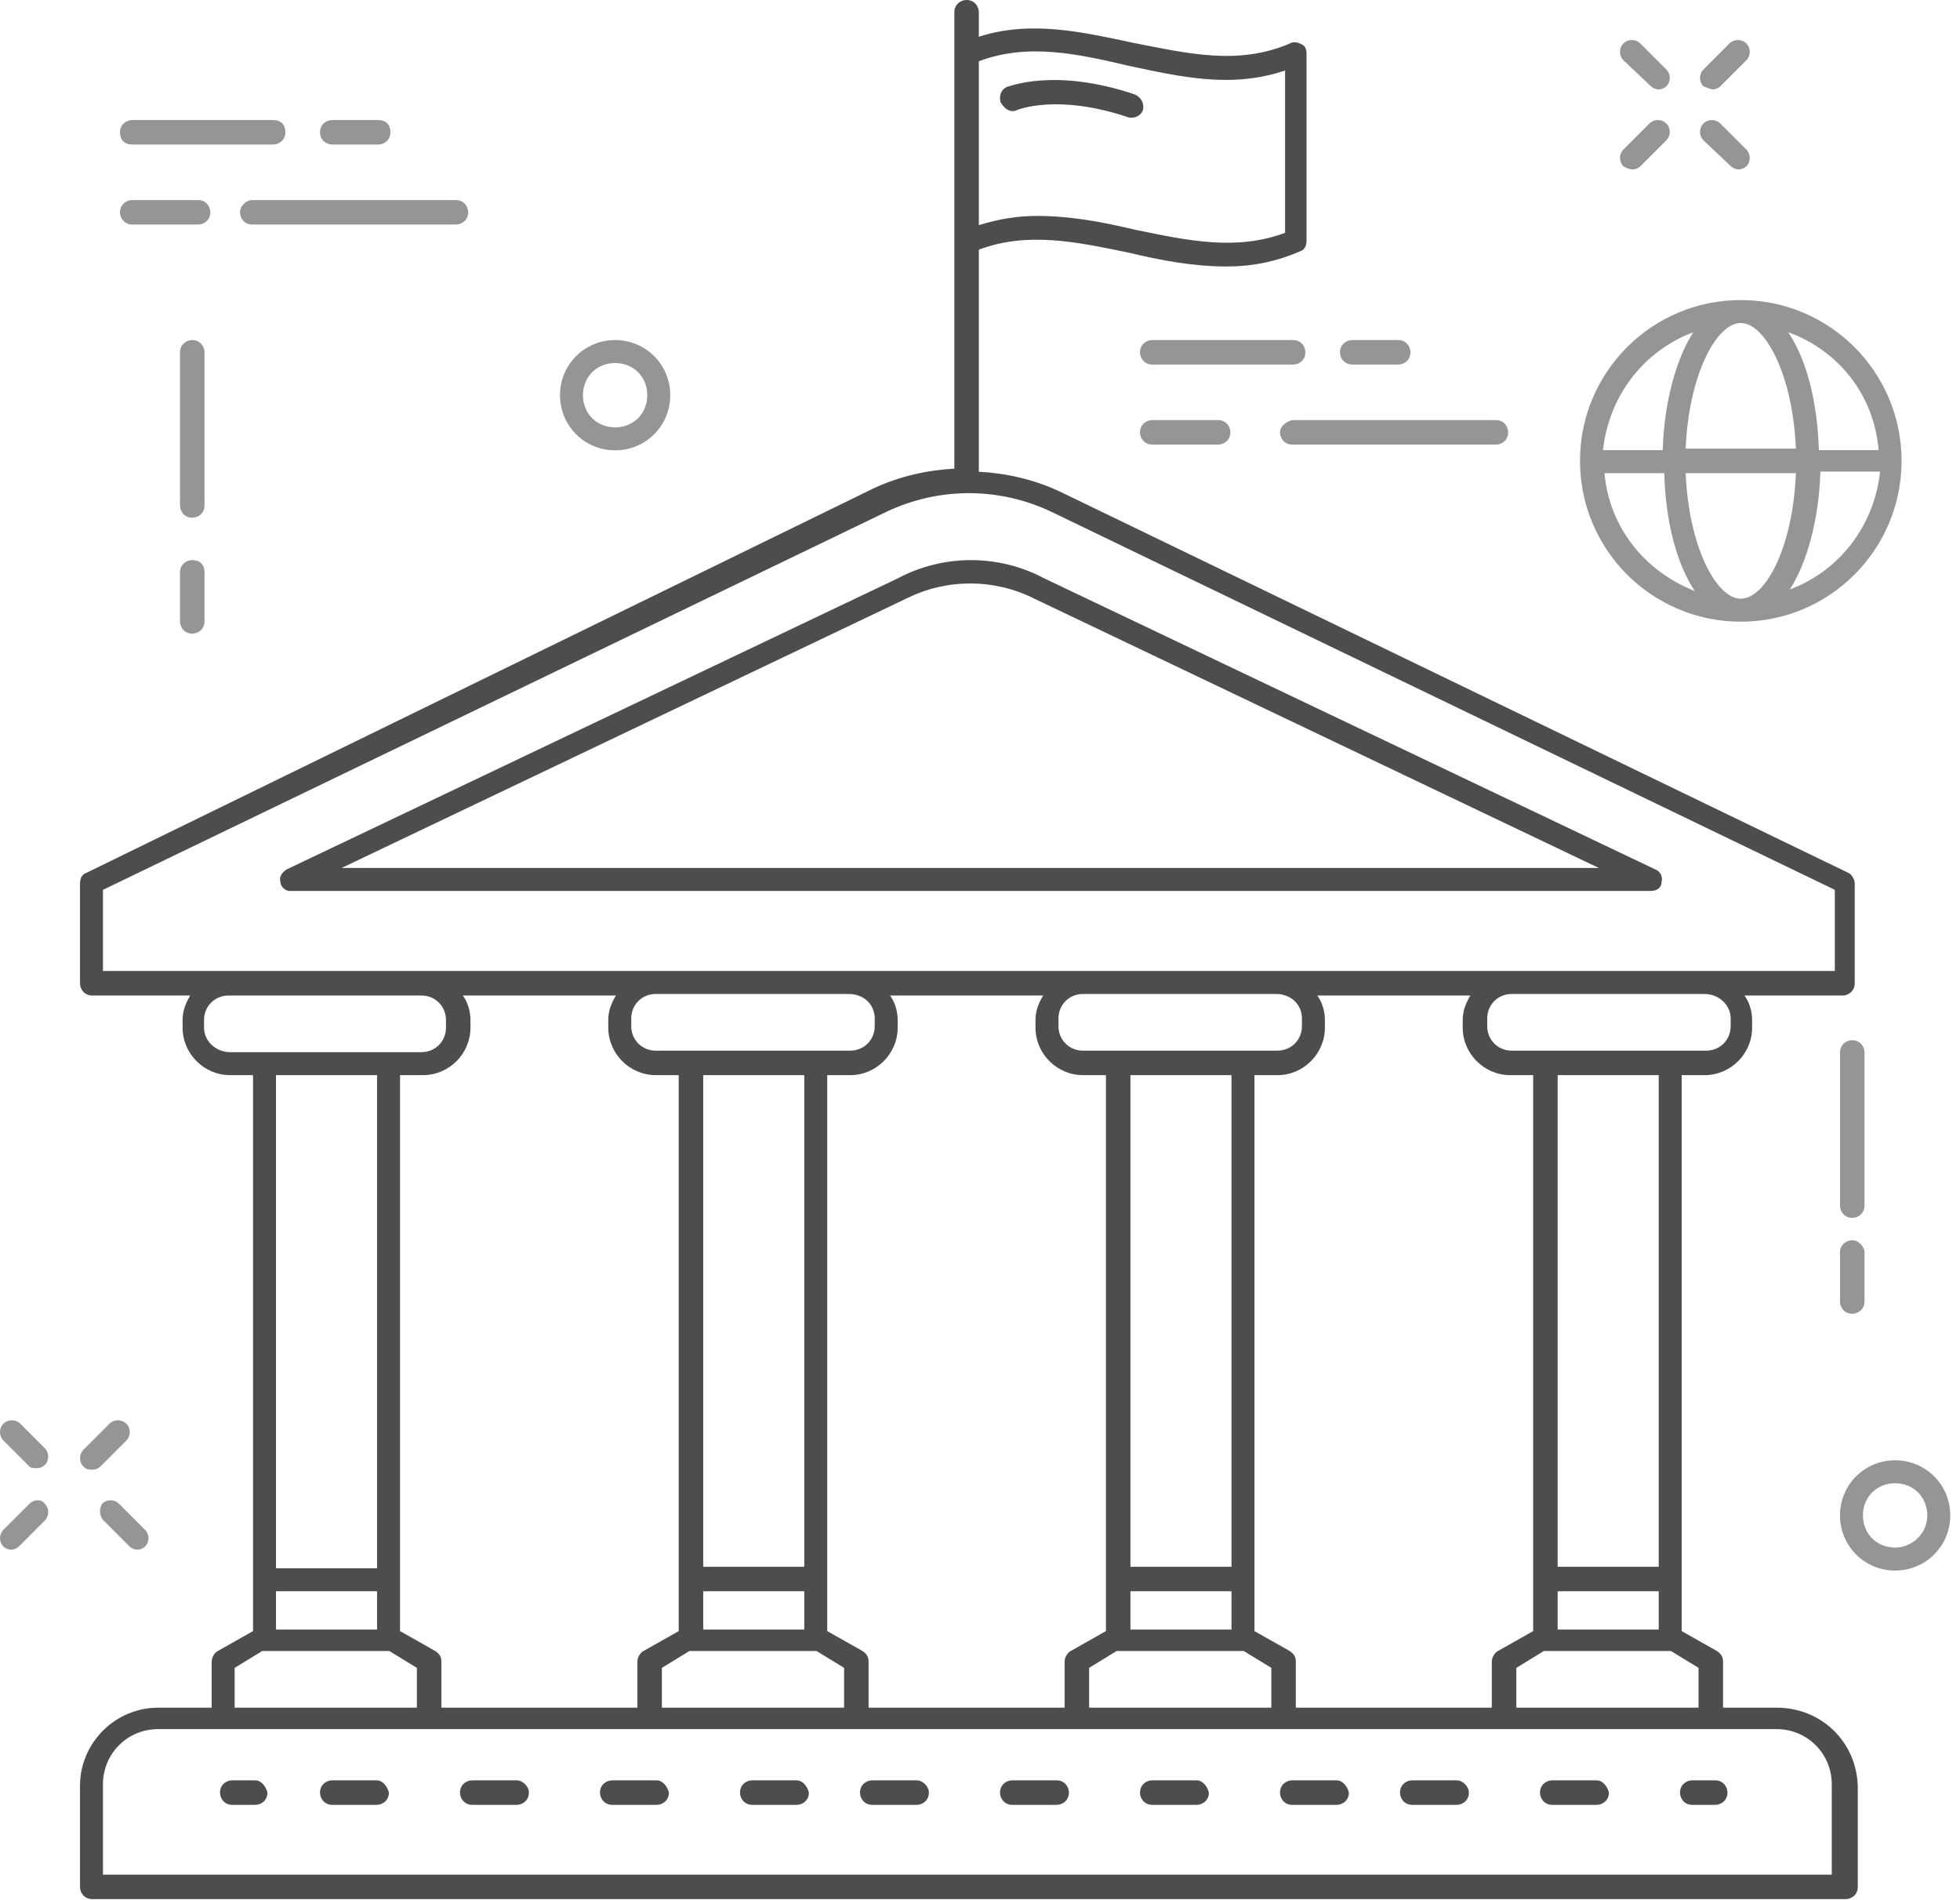 <?xml version="1.0" encoding="UTF-8" standalone="no"?>
<svg width="98px" height="95px" viewBox="0 0 98 95" version="1.1" xmlns="http://www.w3.org/2000/svg" xmlns:xlink="http://www.w3.org/1999/xlink">
    <!-- Generator: Sketch 42 (36781) - http://www.bohemiancoding.com/sketch -->
    <title>Group 10</title>
    <desc>Created with Sketch.</desc>
    <defs></defs>
    <g id="About" stroke="none" stroke-width="1" fill="none" fill-rule="evenodd">
        <g id="Artboard-Copy-11" transform="translate(-793, -1281)" fill-rule="nonzero">
            <g id="Group-10" transform="translate(793, 1281)">
                <path d="M50.87,5.496 C50.87,5.496 52.86,4.654 56.459,5.879 L56.612,5.879 C56.842,5.879 57.071,5.726 57.148,5.496 C57.224,5.19 57.071,4.883 56.765,4.73 C52.707,3.352 50.41,4.348 50.334,4.348 C50.028,4.501 49.951,4.807 50.028,5.113 C50.257,5.496 50.564,5.649 50.87,5.496 Z" id="Shape" fill="#4D4D4D"></path>
                <path d="M87.039,31.078 C91.48,31.078 95.078,27.48 95.078,23.039 C95.078,18.598 91.48,15 87.039,15 C82.598,15 79,18.598 79,23.039 C79,27.48 82.598,31.078 87.039,31.078 Z M80.225,23.652 L83.211,23.652 C83.287,26.102 83.823,28.169 84.742,29.547 C82.216,28.552 80.455,26.331 80.225,23.652 Z M87.039,16.148 C88.264,16.148 89.642,18.752 89.795,22.427 L84.283,22.427 C84.436,18.752 85.814,16.148 87.039,16.148 Z M89.795,23.652 C89.642,27.403 88.264,29.93 87.039,29.93 C85.814,29.93 84.436,27.327 84.283,23.652 L89.795,23.652 Z M89.489,29.47 C90.331,28.169 90.944,26.025 91.02,23.575 L94.006,23.575 C93.7,26.331 91.939,28.552 89.489,29.47 Z M93.93,22.503 L90.944,22.503 C90.867,20.053 90.331,17.986 89.412,16.608 C91.939,17.527 93.7,19.747 93.93,22.503 Z M84.666,16.608 C83.823,17.909 83.211,20.053 83.134,22.503 L80.148,22.503 C80.455,19.747 82.216,17.527 84.666,16.608 Z" id="Shape" fill="#959595"></path>
                <path d="M93.225,52.612 C93.225,52.306 92.995,52 92.612,52 C92.306,52 92,52.23 92,52.612 L92,60.269 C92,60.575 92.23,60.881 92.612,60.881 C92.919,60.881 93.225,60.652 93.225,60.269 L93.225,52.612 Z" id="Shape" fill="#959595"></path>
                <path d="M92.612,62 C92.306,62 92,62.23 92,62.612 L92,65.062 C92,65.369 92.23,65.675 92.612,65.675 C92.919,65.675 93.225,65.445 93.225,65.062 L93.225,62.612 C93.225,62.306 92.919,62 92.612,62 Z" id="Shape" fill="#959595"></path>
                <path d="M10.225,17.613 C10.225,17.306 9.995,17 9.613,17 C9.306,17 9,17.23 9,17.613 L9,25.269 C9,25.575 9.23,25.881 9.613,25.881 C9.919,25.881 10.225,25.652 10.225,25.269 L10.225,17.613 Z" id="Shape" fill="#959595"></path>
                <path d="M9.613,28 C9.306,28 9,28.23 9,28.613 L9,31.062 C9,31.369 9.23,31.675 9.613,31.675 C9.919,31.675 10.225,31.445 10.225,31.062 L10.225,28.613 C10.225,28.23 9.995,28 9.613,28 Z" id="Shape" fill="#959595"></path>
                <path d="M1.014,71.172 C0.785,70.943 0.402,70.943 0.172,71.172 C-0.057,71.402 -0.057,71.785 0.172,72.014 L1.474,73.316 C1.55,73.393 1.704,73.393 1.857,73.393 C2.01,73.393 2.163,73.316 2.239,73.239 C2.469,73.01 2.469,72.627 2.239,72.397 L1.014,71.172 Z" id="Shape" fill="#959595"></path>
                <path d="M5.183,76.014 L6.485,77.316 C6.561,77.393 6.715,77.469 6.868,77.469 C7.021,77.469 7.174,77.393 7.25,77.316 C7.48,77.086 7.48,76.704 7.25,76.474 L5.949,75.172 C5.719,74.943 5.336,74.943 5.107,75.172 C4.954,75.402 4.954,75.785 5.183,76.014 Z" id="Shape" fill="#959595"></path>
                <path d="M1.474,75.172 L0.172,76.474 C-0.057,76.704 -0.057,77.086 0.172,77.316 C0.249,77.393 0.402,77.469 0.555,77.469 C0.708,77.469 0.861,77.393 0.938,77.316 L2.239,76.014 C2.469,75.785 2.469,75.402 2.239,75.172 C2.086,74.943 1.704,74.943 1.474,75.172 Z" id="Shape" fill="#959595"></path>
                <path d="M4.632,73.469 C4.785,73.469 4.938,73.393 5.014,73.316 L6.316,72.014 C6.546,71.785 6.546,71.402 6.316,71.172 C6.086,70.943 5.704,70.943 5.474,71.172 L4.172,72.474 C3.943,72.704 3.943,73.086 4.172,73.316 C4.325,73.469 4.479,73.469 4.632,73.469 Z" id="Shape" fill="#959595"></path>
                <path d="M82.55,4.316 C82.627,4.393 82.78,4.469 82.933,4.469 C83.086,4.469 83.239,4.393 83.316,4.316 C83.546,4.086 83.546,3.704 83.316,3.474 L82.014,2.172 C81.785,1.943 81.402,1.943 81.172,2.172 C80.943,2.402 80.943,2.785 81.172,3.014 L82.55,4.316 Z" id="Shape" fill="#959595"></path>
                <path d="M86.55,8.316 C86.627,8.393 86.78,8.469 86.933,8.469 C87.086,8.469 87.239,8.393 87.316,8.316 C87.546,8.086 87.546,7.704 87.316,7.474 L86.014,6.172 C85.785,5.943 85.402,5.943 85.172,6.172 C84.943,6.402 84.943,6.785 85.172,7.014 L86.55,8.316 Z" id="Shape" fill="#959595"></path>
                <path d="M81.632,8.469 C81.785,8.469 81.938,8.393 82.014,8.316 L83.316,7.014 C83.546,6.785 83.546,6.402 83.316,6.172 C83.086,5.943 82.704,5.943 82.474,6.172 L81.172,7.474 C80.943,7.704 80.943,8.086 81.172,8.316 C81.325,8.393 81.479,8.469 81.632,8.469 Z" id="Shape" fill="#959595"></path>
                <path d="M85.632,4.469 C85.785,4.469 85.938,4.393 86.014,4.316 L87.316,3.014 C87.546,2.785 87.546,2.402 87.316,2.172 C87.086,1.943 86.704,1.943 86.474,2.172 L85.172,3.474 C84.943,3.704 84.943,4.086 85.172,4.316 C85.402,4.393 85.555,4.469 85.632,4.469 Z" id="Shape" fill="#959595"></path>
                <path d="M30.756,22.512 C32.288,22.512 33.513,21.288 33.513,19.756 C33.513,18.225 32.288,17 30.756,17 C29.225,17 28,18.225 28,19.756 C28,21.288 29.225,22.512 30.756,22.512 Z M30.756,18.148 C31.675,18.148 32.364,18.837 32.364,19.756 C32.364,20.675 31.675,21.364 30.756,21.364 C29.837,21.364 29.148,20.675 29.148,19.756 C29.148,18.837 29.837,18.148 30.756,18.148 Z" id="Shape" fill="#959595"></path>
                <path d="M94.756,73 C93.225,73 92,74.225 92,75.756 C92,77.287 93.225,78.513 94.756,78.513 C96.287,78.513 97.513,77.287 97.513,75.756 C97.513,74.225 96.287,73 94.756,73 Z M94.756,77.364 C93.838,77.364 93.148,76.675 93.148,75.756 C93.148,74.838 93.838,74.148 94.756,74.148 C95.675,74.148 96.364,74.838 96.364,75.756 C96.364,76.675 95.598,77.364 94.756,77.364 Z" id="Shape" fill="#959595"></path>
                <path d="M12,10.613 C12,10.919 12.23,11.225 12.613,11.225 L22.795,11.225 C23.102,11.225 23.408,10.995 23.408,10.613 C23.408,10.306 23.178,10 22.795,10 L12.613,10 C12.306,10 12,10.306 12,10.613 Z" id="Shape" fill="#959595"></path>
                <path d="M6.612,11.225 L9.905,11.225 C10.211,11.225 10.517,10.995 10.517,10.613 C10.517,10.306 10.287,10 9.905,10 L6.612,10 C6.306,10 6,10.23 6,10.613 C6,10.919 6.23,11.225 6.612,11.225 Z" id="Shape" fill="#959595"></path>
                <path d="M6.612,7.225 L13.656,7.225 C13.963,7.225 14.269,6.995 14.269,6.612 C14.269,6.23 14.039,6 13.656,6 L6.612,6 C6.306,6 6,6.23 6,6.612 C6,6.995 6.23,7.225 6.612,7.225 Z" id="Shape" fill="#959595"></path>
                <path d="M16.613,7.225 L18.909,7.225 C19.216,7.225 19.522,6.995 19.522,6.612 C19.522,6.23 19.292,6 18.909,6 L16.613,6 C16.306,6 16,6.23 16,6.612 C16,6.995 16.306,7.225 16.613,7.225 Z" id="Shape" fill="#959595"></path>
                <path d="M64,21.613 C64,21.919 64.23,22.225 64.612,22.225 L74.795,22.225 C75.102,22.225 75.408,21.995 75.408,21.613 C75.408,21.306 75.178,21 74.795,21 L64.612,21 C64.306,21.077 64,21.306 64,21.613 Z" id="Shape" fill="#959595"></path>
                <path d="M57.612,21 C57.306,21 57,21.23 57,21.613 C57,21.919 57.23,22.225 57.612,22.225 L60.905,22.225 C61.211,22.225 61.517,21.995 61.517,21.613 C61.517,21.306 61.288,21 60.905,21 L57.612,21 Z" id="Shape" fill="#959595"></path>
                <path d="M57.612,17 C57.306,17 57,17.23 57,17.613 C57,17.919 57.23,18.225 57.612,18.225 L64.656,18.225 C64.963,18.225 65.269,17.995 65.269,17.613 C65.269,17.306 65.039,17 64.656,17 L57.612,17 Z" id="Shape" fill="#959595"></path>
                <path d="M67.612,18.225 L69.909,18.225 C70.216,18.225 70.522,17.995 70.522,17.613 C70.522,17.306 70.292,17 69.909,17 L67.612,17 C67.306,17 67,17.23 67,17.613 C67,17.995 67.306,18.225 67.612,18.225 Z" id="Shape" fill="#959595"></path>
                <path d="M14.479,44.538 L82.543,44.538 C82.85,44.538 83.079,44.384 83.079,44.078 C83.156,43.848 83.003,43.542 82.773,43.466 L52.225,28.919 C49.928,27.694 47.171,27.694 44.875,28.919 L14.326,43.466 C14.096,43.619 13.943,43.848 14.02,44.078 C14.02,44.308 14.25,44.538 14.479,44.538 Z M45.334,29.914 C47.325,28.919 49.698,28.919 51.689,29.914 L79.94,43.389 L17.082,43.389 L45.334,29.914 Z" id="Shape" fill="#4D4D4D"></path>
                <path d="M88.831,85.367 L86.152,85.367 L86.152,83.07 C86.152,82.841 86.075,82.688 85.845,82.534 L84.084,81.539 L84.084,53.747 L85.233,53.747 C86.534,53.747 87.606,52.675 87.606,51.373 L87.606,50.991 C87.606,50.531 87.453,50.072 87.223,49.766 L92.123,49.766 C92.43,49.766 92.736,49.536 92.736,49.153 L92.736,44.177 C92.736,43.947 92.583,43.717 92.43,43.641 L53,24.577 C51.698,23.964 50.32,23.658 48.942,23.581 L48.942,23.581 L48.942,12.48 C51.392,11.561 53.842,12.097 56.445,12.633 C58.053,13.016 59.661,13.322 61.345,13.322 C62.57,13.322 63.795,13.092 65.02,12.556 C65.25,12.48 65.327,12.25 65.327,12.02 L65.327,2.68 C65.327,2.45 65.25,2.297 65.097,2.22 C64.944,2.144 64.714,2.067 64.561,2.144 C61.958,3.292 59.431,2.68 56.675,2.144 C54.148,1.608 51.545,0.995 48.942,1.837 L48.942,0.613 C48.942,0.306 48.712,0 48.33,0 C48.023,0 47.717,0.23 47.717,0.613 L47.717,2.68 L47.717,12.02 L47.717,23.428 L47.717,23.428 C46.339,23.505 44.961,23.811 43.659,24.423 L4.306,43.641 C4.077,43.717 4,43.947 4,44.177 L4,49.153 C4,49.459 4.23,49.766 4.612,49.766 L9.512,49.766 C9.283,50.148 9.13,50.531 9.13,50.991 L9.13,51.373 C9.13,52.675 10.202,53.747 11.503,53.747 L12.652,53.747 L12.652,81.539 L10.891,82.534 C10.738,82.611 10.584,82.841 10.584,83.07 L10.584,85.367 L7.905,85.367 C5.761,85.367 4,87.128 4,89.272 L4,94.325 C4,94.631 4.23,94.938 4.612,94.938 L92.277,94.938 C92.583,94.938 92.889,94.708 92.889,94.325 L92.889,89.272 C92.812,87.052 91.052,85.367 88.831,85.367 Z M85.003,85.367 L75.816,85.367 L75.816,83.377 L77.194,82.534 L77.27,82.534 L83.472,82.534 L83.548,82.534 L84.927,83.377 L84.927,85.367 L85.003,85.367 Z M64.791,85.367 L64.791,83.07 C64.791,82.841 64.714,82.688 64.484,82.534 L62.723,81.539 L62.723,53.747 L63.872,53.747 C65.173,53.747 66.245,52.675 66.245,51.373 L66.245,50.991 C66.245,50.531 66.092,50.072 65.862,49.766 L73.519,49.766 C73.289,50.148 73.136,50.531 73.136,50.991 L73.136,51.373 C73.136,52.675 74.208,53.747 75.509,53.747 L76.658,53.747 L76.658,81.539 L74.897,82.534 C74.744,82.611 74.591,82.841 74.591,83.07 L74.591,85.367 L64.791,85.367 Z M54.455,85.367 L54.455,83.377 L55.833,82.534 L55.909,82.534 L62.111,82.534 L62.188,82.534 L63.566,83.377 L63.566,85.367 L54.455,85.367 Z M43.43,85.367 L43.43,83.07 C43.43,82.841 43.353,82.688 43.123,82.534 L41.362,81.539 L41.362,53.747 L42.511,53.747 C43.812,53.747 44.884,52.675 44.884,51.373 L44.884,50.991 C44.884,50.531 44.731,50.072 44.502,49.766 L52.158,49.766 C51.928,50.148 51.775,50.531 51.775,50.991 L51.775,51.373 C51.775,52.675 52.847,53.747 54.148,53.747 L55.297,53.747 L55.297,81.539 L53.536,82.534 C53.383,82.611 53.23,82.841 53.23,83.07 L53.23,85.367 L43.43,85.367 Z M33.094,85.367 L33.094,83.377 L34.472,82.534 L34.548,82.534 L40.75,82.534 L40.827,82.534 L42.205,83.377 L42.205,85.367 L33.094,85.367 Z M22.069,85.367 L22.069,83.07 C22.069,82.841 21.992,82.688 21.762,82.534 L20.002,81.539 L20.002,53.747 L21.15,53.747 C22.452,53.747 23.523,52.675 23.523,51.373 L23.523,50.991 C23.523,50.531 23.37,50.072 23.141,49.766 L30.797,49.766 C30.567,50.148 30.414,50.531 30.414,50.991 L30.414,51.373 C30.414,52.675 31.486,53.747 32.788,53.747 L33.936,53.747 L33.936,81.539 L32.175,82.534 C32.022,82.611 31.869,82.841 31.869,83.07 L31.869,85.367 L22.069,85.367 Z M13.8,79.548 L18.853,79.548 L18.853,81.463 L13.8,81.463 L13.8,79.548 Z M43.736,50.914 L43.736,51.297 C43.736,51.986 43.2,52.522 42.511,52.522 L40.75,52.522 L34.548,52.522 L32.788,52.522 C32.098,52.522 31.562,51.986 31.562,51.297 L31.562,50.914 C31.562,50.225 32.098,49.689 32.788,49.689 L42.434,49.689 C43.2,49.689 43.736,50.225 43.736,50.914 Z M35.161,79.548 L40.214,79.548 L40.214,81.463 L35.161,81.463 L35.161,79.548 Z M40.214,78.323 L35.161,78.323 L35.161,53.747 L40.214,53.747 L40.214,78.323 Z M65.097,50.914 L65.097,51.297 C65.097,51.986 64.561,52.522 63.872,52.522 L62.111,52.522 L55.909,52.522 L54.148,52.522 C53.459,52.522 52.923,51.986 52.923,51.297 L52.923,50.914 C52.923,50.225 53.459,49.689 54.148,49.689 L63.795,49.689 C64.561,49.689 65.097,50.225 65.097,50.914 Z M56.522,79.548 L61.575,79.548 L61.575,81.463 L56.522,81.463 L56.522,79.548 Z M61.575,78.323 L56.522,78.323 L56.522,53.747 L61.575,53.747 L61.575,78.323 Z M77.883,79.548 L82.936,79.548 L82.936,81.463 L77.883,81.463 L77.883,79.548 Z M82.936,78.323 L77.883,78.323 L77.883,53.747 L82.936,53.747 L82.936,78.323 Z M86.534,50.914 L86.534,51.297 C86.534,51.986 85.998,52.522 85.309,52.522 L83.548,52.522 L77.347,52.522 L75.586,52.522 C74.897,52.522 74.361,51.986 74.361,51.297 L74.361,50.914 C74.361,50.225 74.897,49.689 75.586,49.689 L85.233,49.689 C85.922,49.689 86.534,50.225 86.534,50.914 Z M56.445,3.292 C58.972,3.828 61.575,4.441 64.255,3.522 L64.255,11.637 C61.805,12.556 59.355,12.02 56.752,11.484 C55.144,11.102 53.536,10.795 51.852,10.795 C50.856,10.795 49.938,10.948 48.942,11.255 L48.942,3.062 C51.392,2.144 53.842,2.68 56.445,3.292 Z M5.148,44.483 L44.348,25.572 C46.952,24.347 49.938,24.347 52.541,25.572 L91.741,44.483 L91.741,48.541 L85.386,48.541 L75.586,48.541 L63.872,48.541 L54.225,48.541 L42.511,48.541 L32.864,48.541 L21.15,48.541 L11.503,48.541 L5.148,48.541 L5.148,44.483 Z M10.202,51.373 L10.202,50.991 C10.202,50.302 10.738,49.766 11.427,49.766 L21.073,49.766 C21.762,49.766 22.298,50.302 22.298,50.991 L22.298,51.373 C22.298,52.062 21.762,52.598 21.073,52.598 L19.312,52.598 L13.111,52.598 L11.503,52.598 C10.814,52.598 10.202,52.062 10.202,51.373 Z M18.853,53.747 L18.853,78.4 L13.8,78.4 L13.8,53.747 L18.853,53.747 Z M11.733,83.377 L13.111,82.534 L13.188,82.534 L19.389,82.534 L19.466,82.534 L20.844,83.377 L20.844,85.367 L11.733,85.367 L11.733,83.377 Z M91.664,93.713 L5.148,93.713 L5.148,89.195 C5.148,87.664 6.373,86.439 7.905,86.439 L88.831,86.439 C90.362,86.439 91.588,87.664 91.588,89.195 L91.588,93.713 L91.664,93.713 Z" id="Shape" fill="#4D4D4D"></path>
                <path d="M12.761,89 L11.613,89 C11.306,89 11,89.23 11,89.612 C11,89.919 11.23,90.225 11.613,90.225 L12.761,90.225 C13.067,90.225 13.373,89.995 13.373,89.612 C13.297,89.306 13.067,89 12.761,89 Z" id="Shape" fill="#4D4D4D"></path>
                <path d="M66.833,89 L64.612,89 C64.306,89 64,89.23 64,89.612 C64,89.919 64.23,90.225 64.612,90.225 L66.833,90.225 C67.139,90.225 67.445,89.995 67.445,89.612 C67.369,89.306 67.139,89 66.833,89 Z" id="Shape" fill="#4D4D4D"></path>
                <path d="M59.833,89 L57.612,89 C57.306,89 57,89.23 57,89.612 C57,89.919 57.23,90.225 57.612,90.225 L59.833,90.225 C60.139,90.225 60.445,89.995 60.445,89.612 C60.369,89.306 60.139,89 59.833,89 Z" id="Shape" fill="#4D4D4D"></path>
                <path d="M52.833,89 L50.612,89 C50.306,89 50,89.23 50,89.612 C50,89.919 50.23,90.225 50.612,90.225 L52.833,90.225 C53.139,90.225 53.445,89.995 53.445,89.612 C53.445,89.306 53.216,89 52.833,89 Z" id="Shape" fill="#4D4D4D"></path>
                <path d="M79.833,89 L77.612,89 C77.306,89 77,89.23 77,89.612 C77,89.919 77.23,90.225 77.612,90.225 L79.833,90.225 C80.139,90.225 80.445,89.995 80.445,89.612 C80.369,89.306 80.139,89 79.833,89 Z" id="Shape" fill="#4D4D4D"></path>
                <path d="M72.833,89 L70.612,89 C70.306,89 70,89.23 70,89.612 C70,89.919 70.23,90.225 70.612,90.225 L72.833,90.225 C73.139,90.225 73.445,89.995 73.445,89.612 C73.445,89.306 73.139,89 72.833,89 Z" id="Shape" fill="#4D4D4D"></path>
                <path d="M18.833,89 L16.613,89 C16.306,89 16,89.23 16,89.612 C16,89.919 16.23,90.225 16.613,90.225 L18.833,90.225 C19.139,90.225 19.445,89.995 19.445,89.612 C19.369,89.306 19.139,89 18.833,89 Z" id="Shape" fill="#4D4D4D"></path>
                <path d="M25.833,89 L23.613,89 C23.306,89 23,89.23 23,89.612 C23,89.919 23.23,90.225 23.613,90.225 L25.833,90.225 C26.139,90.225 26.445,89.995 26.445,89.612 C26.445,89.306 26.139,89 25.833,89 Z" id="Shape" fill="#4D4D4D"></path>
                <path d="M32.833,89 L30.613,89 C30.306,89 30,89.23 30,89.612 C30,89.919 30.23,90.225 30.613,90.225 L32.833,90.225 C33.139,90.225 33.445,89.995 33.445,89.612 C33.369,89.306 33.139,89 32.833,89 Z" id="Shape" fill="#4D4D4D"></path>
                <path d="M45.833,89 L43.612,89 C43.306,89 43,89.23 43,89.612 C43,89.919 43.23,90.225 43.612,90.225 L45.833,90.225 C46.139,90.225 46.445,89.995 46.445,89.612 C46.445,89.306 46.139,89 45.833,89 Z" id="Shape" fill="#4D4D4D"></path>
                <path d="M39.833,89 L37.612,89 C37.306,89 37,89.23 37,89.612 C37,89.919 37.23,90.225 37.612,90.225 L39.833,90.225 C40.139,90.225 40.445,89.995 40.445,89.612 C40.369,89.306 40.139,89 39.833,89 Z" id="Shape" fill="#4D4D4D"></path>
                <path d="M85.761,89 L84.612,89 C84.306,89 84,89.23 84,89.612 C84,89.919 84.23,90.225 84.612,90.225 L85.761,90.225 C86.067,90.225 86.373,89.995 86.373,89.612 C86.373,89.306 86.144,89 85.761,89 Z" id="Shape" fill="#4D4D4D"></path>
            </g>
        </g>
    </g>
</svg>